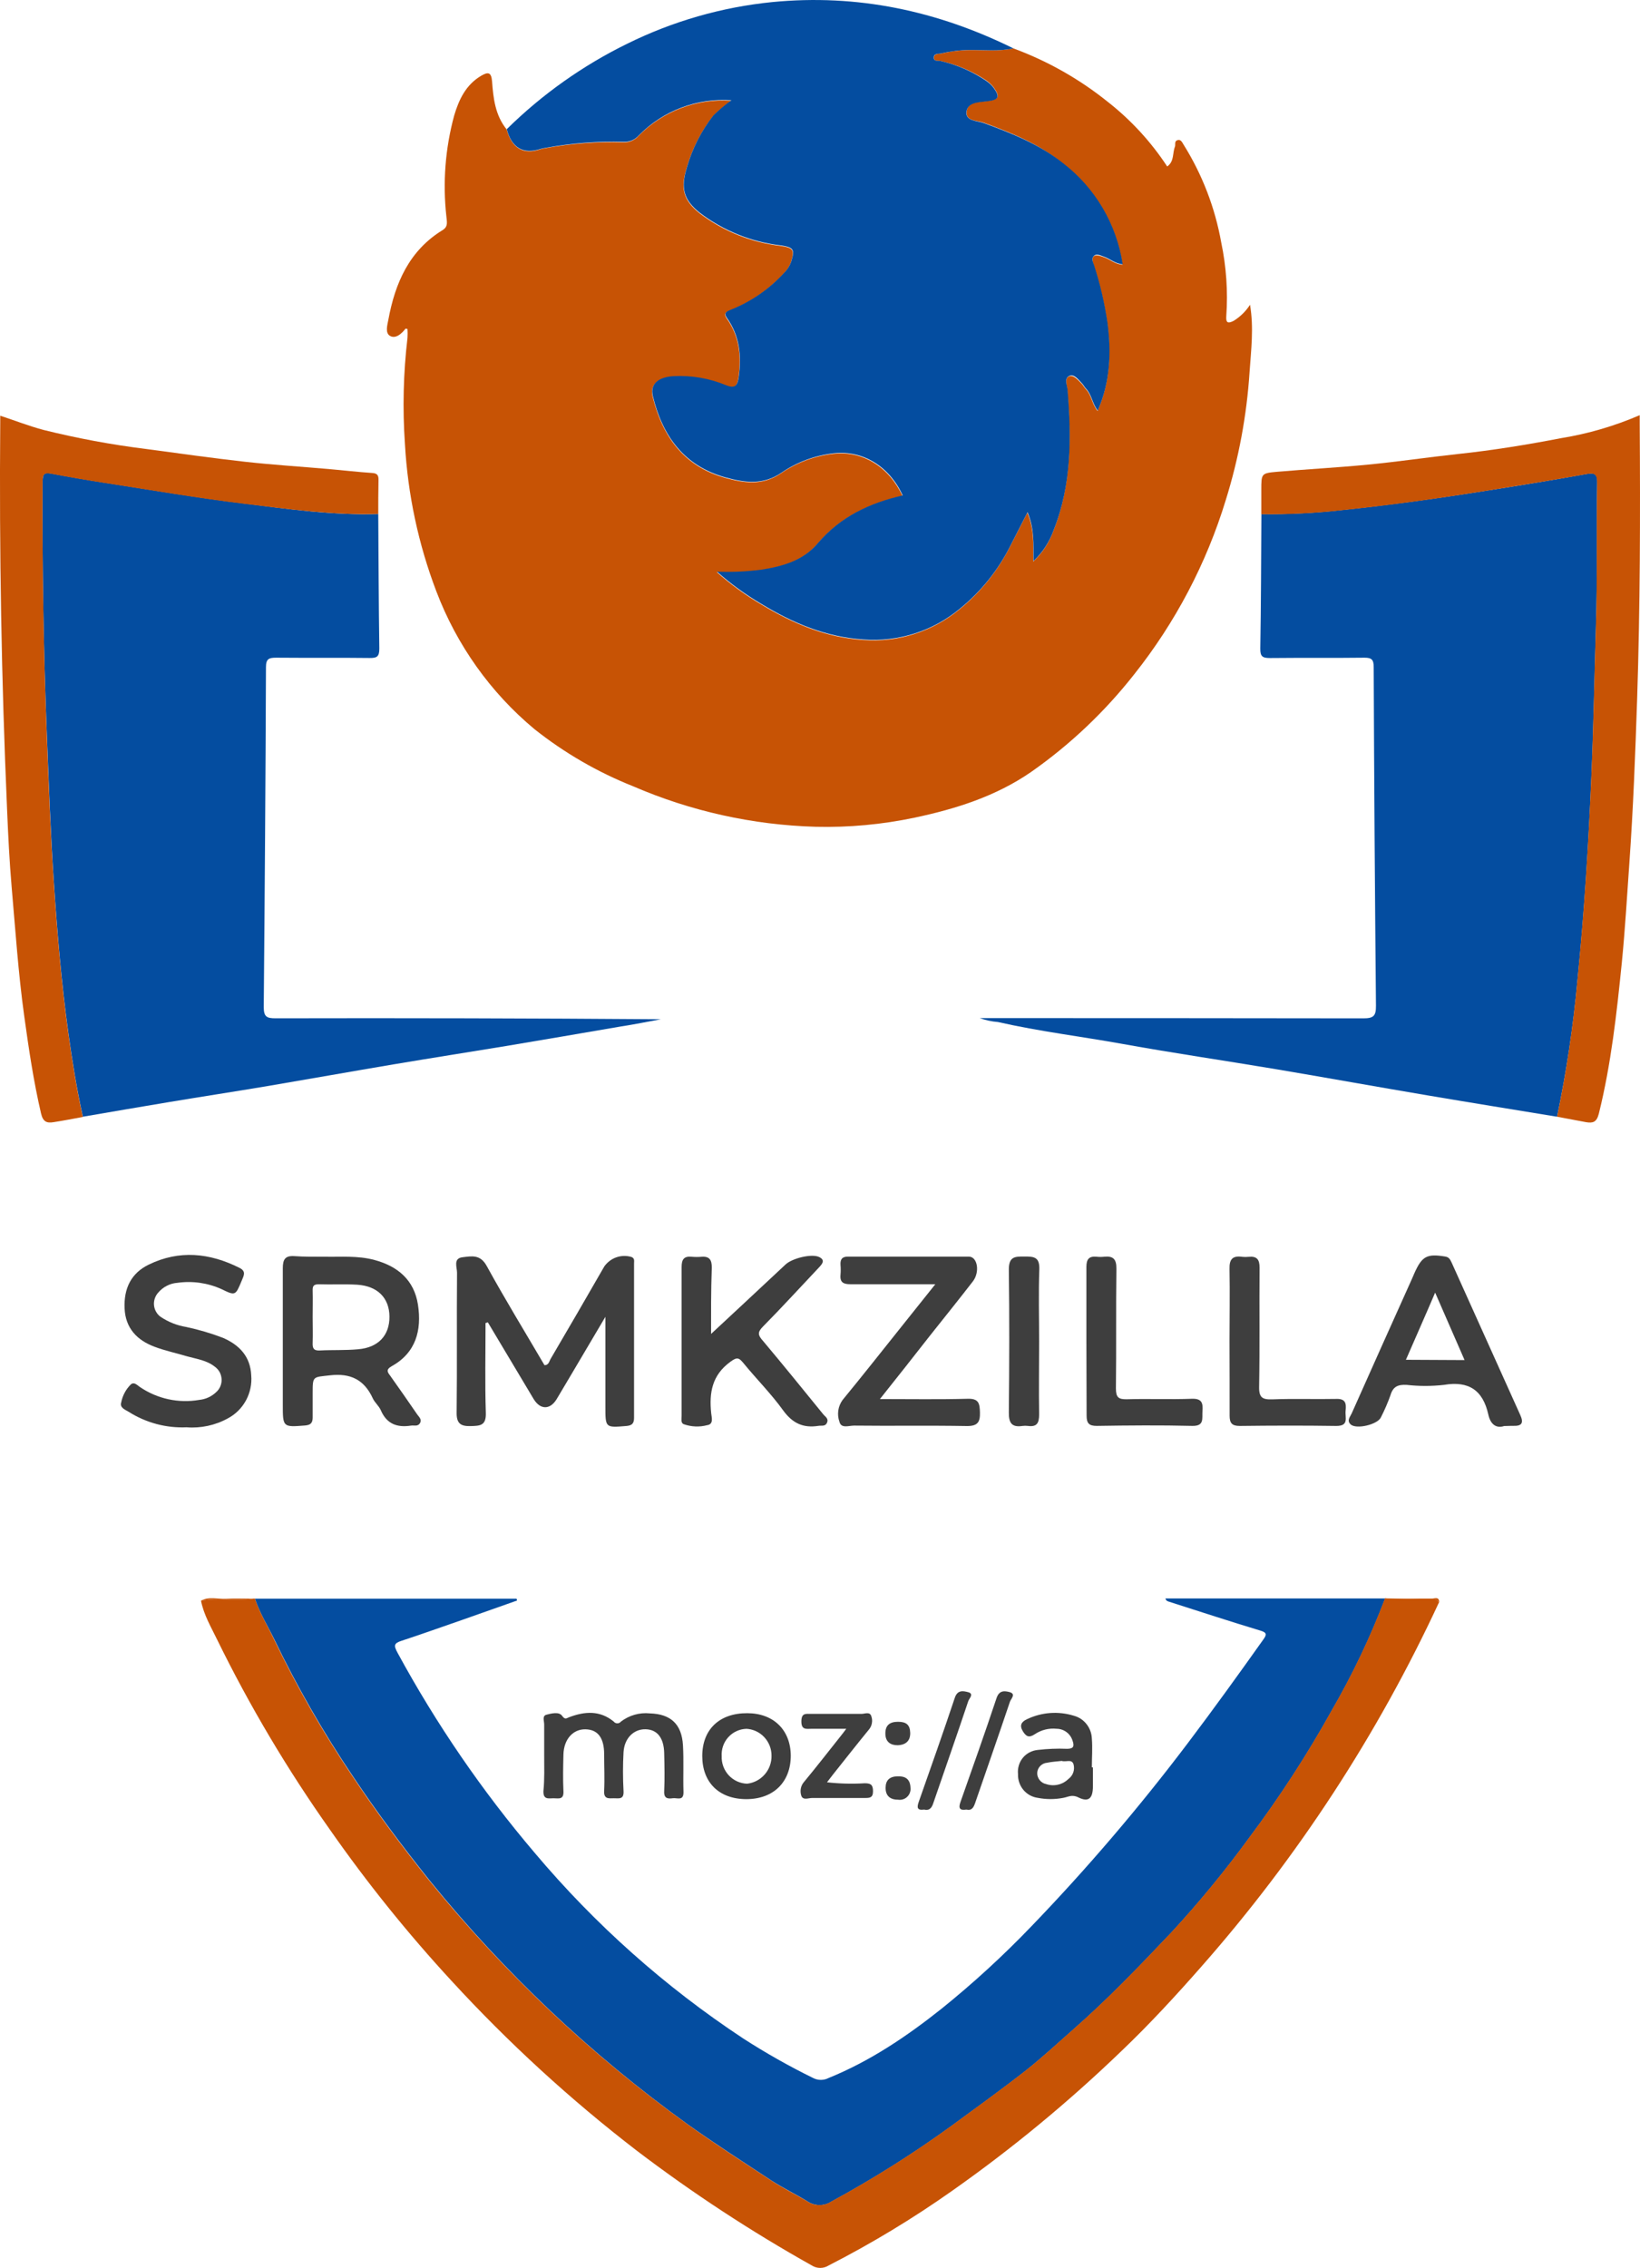 <svg width="34" height="47" viewBox="0 0 34 47" fill="none" xmlns="http://www.w3.org/2000/svg">
<path d="M21.01 1.003C21.715 1.263 22.375 1.636 22.963 2.108C23.444 2.484 23.862 2.938 24.198 3.45C24.348 3.344 24.304 3.176 24.358 3.042C24.375 2.996 24.34 2.927 24.412 2.904C24.484 2.882 24.511 2.957 24.541 3.003C24.926 3.62 25.19 4.306 25.318 5.024C25.423 5.525 25.459 6.039 25.423 6.551C25.413 6.692 25.456 6.71 25.578 6.648C25.713 6.564 25.829 6.45 25.915 6.316C25.996 6.792 25.937 7.253 25.906 7.706C25.847 8.609 25.681 9.501 25.412 10.364C25.011 11.677 24.367 12.901 23.516 13.972C22.904 14.751 22.183 15.434 21.374 16C20.642 16.504 19.815 16.764 18.962 16.945C18.287 17.087 17.599 17.151 16.91 17.134C15.607 17.097 14.322 16.812 13.124 16.294C12.39 16.002 11.702 15.604 11.082 15.112C10.17 14.354 9.47 13.37 9.047 12.257C8.674 11.279 8.454 10.248 8.395 9.202C8.344 8.468 8.362 7.731 8.448 7.001C8.452 6.94 8.452 6.879 8.448 6.818C8.43 6.818 8.41 6.807 8.407 6.811C8.326 6.918 8.204 7.024 8.091 6.964C7.978 6.905 8.031 6.736 8.051 6.627C8.191 5.865 8.485 5.191 9.177 4.768C9.298 4.693 9.262 4.591 9.254 4.485C9.176 3.785 9.231 3.076 9.415 2.397C9.513 2.067 9.656 1.759 9.974 1.571C10.114 1.489 10.185 1.489 10.201 1.684C10.227 2.038 10.267 2.391 10.504 2.682C10.61 3.07 10.847 3.214 11.206 3.092C11.242 3.082 11.279 3.074 11.316 3.068C11.847 2.973 12.385 2.933 12.924 2.949C12.983 2.952 13.043 2.942 13.097 2.918C13.152 2.895 13.201 2.859 13.24 2.814C13.489 2.561 13.79 2.365 14.122 2.239C14.453 2.114 14.807 2.062 15.16 2.088C15.025 2.183 14.898 2.289 14.781 2.407C14.529 2.73 14.342 3.101 14.231 3.497C14.107 3.911 14.168 4.15 14.502 4.418C14.991 4.79 15.57 5.024 16.179 5.095C16.443 5.134 16.479 5.173 16.4 5.427C16.368 5.52 16.314 5.605 16.243 5.674C15.934 6.008 15.555 6.268 15.133 6.434C15.065 6.46 14.99 6.49 15.066 6.599C15.33 6.968 15.373 7.382 15.311 7.822C15.286 8.002 15.235 8.066 15.049 7.993C14.704 7.85 14.332 7.786 13.96 7.805C13.636 7.825 13.471 7.973 13.53 8.216C13.733 9.049 14.183 9.668 15.038 9.904C15.427 10.01 15.809 10.069 16.189 9.81C16.514 9.587 16.889 9.447 17.28 9.404C17.896 9.335 18.438 9.688 18.71 10.278C18.024 10.431 17.416 10.719 16.949 11.269C16.645 11.627 16.226 11.744 15.785 11.815C15.478 11.855 15.169 11.869 14.86 11.856C15.147 12.11 15.458 12.336 15.788 12.529C16.44 12.923 17.127 13.213 17.895 13.262C18.619 13.318 19.335 13.089 19.896 12.624C20.328 12.273 20.681 11.835 20.934 11.337C21.05 11.108 21.168 10.881 21.299 10.625C21.442 10.966 21.424 11.285 21.42 11.638C21.611 11.46 21.755 11.238 21.842 10.991C22.213 10.056 22.207 9.076 22.129 8.1C22.122 7.994 22.06 7.851 22.157 7.803C22.254 7.756 22.353 7.879 22.431 7.959C22.461 7.991 22.48 8.034 22.512 8.065C22.63 8.186 22.637 8.369 22.755 8.518C23.012 7.92 23.036 7.318 22.957 6.71C22.899 6.302 22.806 5.9 22.679 5.508C22.659 5.445 22.625 5.362 22.672 5.315C22.719 5.268 22.813 5.306 22.883 5.329C23.009 5.37 23.11 5.474 23.272 5.486C23.143 4.652 22.699 3.901 22.034 3.39C21.553 2.988 20.978 2.756 20.395 2.543C20.26 2.495 20.01 2.515 20.04 2.306C20.069 2.096 20.304 2.119 20.47 2.093C20.706 2.063 20.739 2.008 20.602 1.813C20.555 1.754 20.499 1.702 20.436 1.66C20.153 1.474 19.839 1.341 19.51 1.267C19.456 1.252 19.364 1.281 19.361 1.199C19.361 1.1 19.466 1.121 19.518 1.108C19.71 1.063 19.907 1.039 20.105 1.037C20.407 1.034 20.712 1.068 21.01 1.003Z" fill="#C75305"/>
<path d="M21.01 1.003C20.709 1.068 20.405 1.034 20.103 1.036C19.905 1.038 19.708 1.062 19.516 1.107C19.462 1.12 19.355 1.099 19.359 1.198C19.359 1.28 19.454 1.251 19.507 1.266C19.837 1.342 20.151 1.478 20.433 1.667C20.497 1.709 20.553 1.76 20.6 1.82C20.737 2.014 20.705 2.07 20.468 2.099C20.302 2.121 20.066 2.113 20.037 2.312C20.009 2.511 20.258 2.501 20.392 2.549C20.976 2.762 21.551 2.993 22.038 3.381C22.704 3.891 23.148 4.643 23.276 5.477C23.114 5.464 23.013 5.361 22.887 5.319C22.814 5.296 22.733 5.246 22.676 5.306C22.619 5.365 22.663 5.435 22.683 5.498C22.81 5.89 22.903 6.293 22.962 6.701C23.041 7.312 23.016 7.915 22.759 8.509C22.641 8.36 22.634 8.177 22.516 8.056C22.484 8.024 22.465 7.98 22.435 7.949C22.357 7.869 22.266 7.737 22.161 7.794C22.056 7.851 22.126 7.989 22.134 8.091C22.212 9.072 22.217 10.046 21.846 10.981C21.759 11.228 21.615 11.45 21.425 11.629C21.425 11.275 21.446 10.957 21.303 10.615C21.172 10.871 21.054 11.099 20.938 11.328C20.686 11.825 20.332 12.264 19.9 12.614C19.34 13.079 18.623 13.308 17.899 13.252C17.127 13.203 16.44 12.913 15.792 12.52C15.462 12.326 15.151 12.101 14.864 11.847C15.173 11.859 15.482 11.845 15.789 11.805C16.23 11.735 16.65 11.618 16.953 11.259C17.42 10.71 18.029 10.422 18.714 10.268C18.447 9.678 17.9 9.325 17.284 9.394C16.893 9.438 16.518 9.577 16.194 9.801C15.813 10.059 15.431 10.001 15.042 9.894C14.187 9.658 13.737 9.043 13.534 8.207C13.475 7.963 13.639 7.815 13.964 7.795C14.337 7.776 14.708 7.84 15.053 7.983C15.239 8.057 15.29 7.993 15.315 7.812C15.377 7.373 15.334 6.961 15.071 6.589C14.994 6.483 15.071 6.451 15.137 6.424C15.559 6.258 15.938 5.999 16.247 5.664C16.318 5.595 16.372 5.511 16.404 5.417C16.483 5.163 16.447 5.125 16.183 5.085C15.574 5.014 14.995 4.78 14.506 4.408C14.172 4.14 14.111 3.902 14.235 3.487C14.346 3.091 14.533 2.721 14.785 2.397C14.902 2.28 15.029 2.173 15.164 2.078C14.811 2.053 14.457 2.105 14.126 2.23C13.794 2.355 13.494 2.551 13.244 2.805C13.205 2.85 13.156 2.885 13.101 2.909C13.047 2.932 12.987 2.943 12.928 2.94C12.389 2.925 11.849 2.966 11.318 3.063C11.281 3.069 11.244 3.076 11.208 3.086C10.849 3.204 10.608 3.065 10.506 2.677C11.239 1.955 12.083 1.357 13.004 0.906C13.947 0.44 14.966 0.147 16.011 0.043C17.773 -0.129 19.43 0.223 21.01 1.003Z" fill="#044DA0"/>
<path d="M5.285 33.131H10.709L10.72 33.169L9.578 33.572C9.157 33.717 8.745 33.866 8.326 34.003C8.167 34.055 8.158 34.098 8.242 34.252C9.045 35.73 9.998 37.12 11.086 38.399C12.336 39.883 13.79 41.177 15.405 42.243C15.873 42.545 16.358 42.819 16.857 43.064C16.907 43.09 16.962 43.103 17.018 43.103C17.074 43.103 17.129 43.09 17.178 43.064C18.036 42.716 18.797 42.203 19.519 41.629C20.176 41.1 20.799 40.529 21.384 39.919C22.538 38.721 23.62 37.454 24.624 36.126C25.159 35.419 25.677 34.7 26.19 33.978C26.26 33.88 26.273 33.835 26.129 33.792C25.497 33.602 24.875 33.397 24.247 33.197C24.211 33.186 24.175 33.178 24.161 33.126H28.717C28.412 33.928 28.042 34.705 27.612 35.446C27.105 36.359 26.536 37.236 25.91 38.071C25.412 38.755 24.875 39.41 24.301 40.032C23.637 40.733 22.967 41.433 22.239 42.07C21.923 42.349 21.607 42.64 21.279 42.901C20.774 43.296 20.252 43.672 19.735 44.051C18.937 44.63 18.102 45.156 17.236 45.626C17.161 45.675 17.073 45.7 16.983 45.698C16.894 45.696 16.807 45.668 16.733 45.617C16.49 45.468 16.229 45.342 15.995 45.191C15.411 44.806 14.823 44.428 14.253 44.022C12.252 42.581 10.451 40.878 8.896 38.957C8.344 38.265 7.814 37.558 7.323 36.822C6.71 35.915 6.163 34.963 5.687 33.975C5.549 33.694 5.383 33.429 5.285 33.131Z" fill="#044DA0"/>
<path d="M32.281 23.143C31.385 22.996 30.49 22.852 29.593 22.7C28.539 22.522 27.494 22.333 26.443 22.156C25.392 21.98 24.336 21.826 23.283 21.636C22.419 21.48 21.546 21.375 20.688 21.18C20.56 21.17 20.433 21.143 20.312 21.099H20.944C23.384 21.099 25.824 21.101 28.264 21.104C28.475 21.104 28.528 21.055 28.526 20.843C28.504 18.503 28.488 16.164 28.479 13.824C28.479 13.673 28.439 13.629 28.288 13.63C27.635 13.638 26.981 13.63 26.328 13.637C26.17 13.637 26.126 13.603 26.128 13.438C26.144 12.51 26.145 11.582 26.151 10.653C26.714 10.661 27.277 10.632 27.837 10.568C28.845 10.462 29.849 10.323 30.849 10.163C31.535 10.057 32.219 9.943 32.902 9.821C33.086 9.788 33.12 9.844 33.113 10.015C33.097 10.997 33.119 11.978 33.088 12.959C33.056 13.992 33.038 15.027 32.994 16.06C32.934 17.483 32.846 18.901 32.704 20.313C32.617 21.264 32.475 22.209 32.281 23.143Z" fill="#044DA0"/>
<path d="M7.842 10.652C7.849 11.581 7.85 12.509 7.864 13.438C7.864 13.605 7.819 13.638 7.664 13.636C7.018 13.628 6.372 13.636 5.725 13.63C5.578 13.63 5.514 13.651 5.514 13.825C5.505 16.174 5.489 18.522 5.468 20.87C5.468 21.073 5.531 21.103 5.711 21.103C8.373 21.097 11.034 21.103 13.7 21.123C13.425 21.174 13.15 21.23 12.874 21.272C12.082 21.409 11.288 21.543 10.494 21.677C9.715 21.805 8.936 21.927 8.157 22.058C7.291 22.204 6.427 22.358 5.561 22.505C4.872 22.621 4.183 22.726 3.494 22.841C2.901 22.939 2.309 23.042 1.717 23.143C1.592 22.57 1.497 21.99 1.417 21.409C1.275 20.386 1.189 19.358 1.119 18.325C1.048 17.291 1.013 16.262 0.971 15.229C0.901 13.475 0.872 11.72 0.884 9.964C0.884 9.836 0.911 9.784 1.052 9.811C1.422 9.881 1.795 9.945 2.167 10.003C3.131 10.152 4.09 10.316 5.058 10.434C5.985 10.551 6.908 10.681 7.842 10.652Z" fill="#044DA0"/>
<path d="M5.285 33.131C5.383 33.429 5.549 33.694 5.682 33.975C6.157 34.963 6.703 35.915 7.316 36.822C7.806 37.558 8.336 38.265 8.888 38.957C10.444 40.877 12.247 42.58 14.249 44.02C14.819 44.429 15.408 44.807 15.991 45.19C16.227 45.345 16.487 45.471 16.729 45.615C16.802 45.667 16.889 45.695 16.979 45.697C17.069 45.699 17.157 45.674 17.232 45.625C18.098 45.155 18.932 44.629 19.731 44.05C20.248 43.671 20.769 43.295 21.275 42.9C21.607 42.639 21.916 42.348 22.235 42.069C22.962 41.431 23.633 40.732 24.297 40.031C24.871 39.409 25.408 38.754 25.906 38.07C26.532 37.235 27.101 36.358 27.608 35.445C28.038 34.703 28.408 33.927 28.713 33.125C28.718 33.123 28.723 33.121 28.728 33.121C28.733 33.121 28.738 33.123 28.742 33.125C29.031 33.13 29.32 33.135 29.607 33.142C29.686 33.142 29.78 33.111 29.831 33.211C28.558 35.952 26.9 38.493 24.907 40.755C24.38 41.355 23.836 41.945 23.258 42.497C22.162 43.553 20.988 44.523 19.745 45.398C18.928 45.975 18.07 46.493 17.18 46.949C17.128 46.982 17.067 47 17.005 47C16.943 47 16.882 46.982 16.83 46.949C15.57 46.243 14.36 45.45 13.208 44.575C11.829 43.515 10.542 42.336 9.363 41.053C8.453 40.067 7.61 39.02 6.841 37.919C5.959 36.672 5.177 35.357 4.504 33.984C4.377 33.721 4.224 33.466 4.167 33.173C4.527 33.106 4.894 33.182 5.255 33.13C5.26 33.128 5.265 33.127 5.27 33.127C5.275 33.127 5.28 33.129 5.285 33.131Z" fill="#C75305"/>
<path d="M7.842 10.652C6.906 10.681 5.983 10.551 5.057 10.44C4.089 10.322 3.129 10.157 2.166 10.008C1.794 9.95 1.421 9.887 1.051 9.816C0.91 9.789 0.884 9.841 0.883 9.97C0.874 11.725 0.903 13.48 0.97 15.235C1.01 16.267 1.047 17.3 1.118 18.33C1.188 19.36 1.273 20.387 1.416 21.414C1.496 21.995 1.591 22.575 1.716 23.148C1.516 23.185 1.316 23.224 1.115 23.255C0.975 23.278 0.893 23.255 0.851 23.076C0.696 22.409 0.596 21.736 0.502 21.055C0.379 20.17 0.32 19.279 0.242 18.389C0.195 17.848 0.169 17.304 0.146 16.76C0.03 14.092 -0.017 11.423 0.005 8.753C0.005 8.715 0.005 8.677 0.005 8.615C0.311 8.716 0.598 8.828 0.898 8.909C1.599 9.083 2.308 9.215 3.024 9.304C3.713 9.396 4.401 9.494 5.091 9.571C5.663 9.634 6.237 9.67 6.811 9.72C7.112 9.746 7.414 9.782 7.716 9.802C7.833 9.809 7.85 9.861 7.847 9.96C7.842 10.191 7.842 10.422 7.842 10.652Z" fill="#C75305"/>
<path d="M32.281 23.143C32.474 22.21 32.615 21.266 32.702 20.316C32.844 18.9 32.932 17.481 32.992 16.063C33.036 15.03 33.054 13.996 33.086 12.962C33.117 11.982 33.095 11 33.111 10.019C33.111 9.847 33.079 9.791 32.9 9.824C32.218 9.946 31.531 10.057 30.847 10.166C29.846 10.326 28.846 10.468 27.834 10.572C27.275 10.636 26.712 10.664 26.149 10.657C26.149 10.488 26.149 10.318 26.149 10.15C26.149 9.814 26.149 9.806 26.479 9.777C27.105 9.723 27.732 9.69 28.358 9.629C28.984 9.569 29.602 9.476 30.225 9.409C30.944 9.333 31.656 9.217 32.366 9.08C32.926 8.989 33.472 8.829 33.994 8.604C33.994 8.68 33.994 8.736 33.994 8.792C34.007 10.686 34.003 12.581 33.941 14.474C33.903 15.614 33.86 16.755 33.779 17.894C33.73 18.579 33.691 19.267 33.623 19.951C33.517 21 33.402 22.049 33.147 23.078C33.102 23.26 33.021 23.278 32.883 23.256C32.683 23.218 32.484 23.18 32.281 23.143Z" fill="#C75305"/>
<path d="M29.835 33.216C29.784 33.116 29.691 33.149 29.611 33.147C29.324 33.14 29.035 33.136 28.747 33.13C29.058 33.13 29.367 33.13 29.678 33.13C29.735 33.133 29.844 33.073 29.835 33.216Z" fill="#C75305"/>
<path d="M5.253 33.132C4.892 33.184 4.525 33.107 4.165 33.174C4.332 33.079 4.513 33.144 4.686 33.134C4.86 33.123 5.065 33.132 5.253 33.132Z" fill="#C75305"/>
<path d="M10.066 27.418C10.066 28.039 10.052 28.66 10.072 29.28C10.081 29.547 9.952 29.549 9.756 29.554C9.56 29.559 9.463 29.508 9.467 29.276C9.478 28.309 9.467 27.341 9.475 26.375C9.475 26.262 9.392 26.079 9.587 26.055C9.782 26.032 9.956 25.992 10.09 26.235C10.473 26.932 10.888 27.609 11.288 28.292C11.375 28.292 11.385 28.215 11.412 28.167C11.787 27.529 12.159 26.888 12.529 26.244C12.591 26.157 12.679 26.091 12.779 26.056C12.88 26.021 12.989 26.019 13.091 26.049C13.162 26.078 13.145 26.132 13.145 26.182C13.145 27.245 13.145 28.312 13.145 29.383C13.145 29.5 13.101 29.542 12.986 29.552C12.55 29.588 12.551 29.591 12.551 29.152V27.289L11.859 28.459C11.754 28.636 11.648 28.815 11.543 28.991C11.407 29.22 11.2 29.221 11.062 28.991C10.746 28.462 10.431 27.933 10.114 27.404L10.066 27.418Z" fill="#3E3E3E"/>
<path d="M6.744 26.044C7.06 26.051 7.415 26.017 7.765 26.112C8.246 26.241 8.586 26.527 8.665 27.038C8.746 27.57 8.622 28.035 8.119 28.314C8.014 28.374 8.019 28.421 8.083 28.501C8.274 28.768 8.461 29.039 8.647 29.309C8.685 29.364 8.752 29.416 8.707 29.492C8.662 29.569 8.585 29.534 8.521 29.544C8.237 29.588 8.019 29.514 7.895 29.226C7.856 29.136 7.77 29.068 7.729 28.98C7.551 28.591 7.265 28.453 6.841 28.502C6.487 28.543 6.482 28.51 6.482 28.869C6.482 29.038 6.482 29.207 6.482 29.377C6.482 29.497 6.432 29.533 6.319 29.542C5.867 29.578 5.863 29.576 5.863 29.117C5.863 28.173 5.863 27.229 5.863 26.284C5.863 26.096 5.914 26.018 6.107 26.032C6.301 26.046 6.501 26.044 6.744 26.044ZM6.482 27.293C6.482 27.47 6.488 27.646 6.482 27.825C6.477 27.938 6.5 27.994 6.63 27.987C6.894 27.973 7.157 27.987 7.424 27.962C7.846 27.927 8.077 27.672 8.074 27.285C8.071 26.898 7.828 26.652 7.406 26.624C7.142 26.608 6.88 26.624 6.611 26.615C6.506 26.615 6.479 26.647 6.482 26.746C6.487 26.927 6.482 27.107 6.482 27.294V27.293Z" fill="#3E3E3E"/>
<path d="M14.742 27.644C15.229 27.191 15.759 26.699 16.288 26.203C16.424 26.077 16.825 25.976 16.982 26.05C17.114 26.114 17.048 26.192 16.982 26.263C16.594 26.673 16.214 27.091 15.816 27.493C15.702 27.609 15.711 27.67 15.816 27.786C16.238 28.288 16.652 28.799 17.066 29.308C17.105 29.357 17.183 29.396 17.146 29.482C17.109 29.568 17.034 29.538 16.969 29.549C16.653 29.599 16.432 29.497 16.237 29.23C15.987 28.883 15.683 28.579 15.412 28.248C15.317 28.132 15.277 28.122 15.141 28.222C14.763 28.497 14.7 28.86 14.744 29.285C14.752 29.372 14.801 29.515 14.661 29.535C14.499 29.578 14.328 29.57 14.17 29.513C14.111 29.484 14.131 29.406 14.131 29.341C14.131 28.314 14.131 27.286 14.131 26.258C14.131 26.1 14.18 26.028 14.342 26.045C14.41 26.051 14.478 26.051 14.546 26.045C14.706 26.033 14.757 26.108 14.757 26.265C14.738 26.761 14.742 27.257 14.742 27.644Z" fill="#3E3E3E"/>
<path d="M18.242 28.994C18.891 28.994 19.476 29.004 20.059 28.988C20.293 28.981 20.311 29.084 20.316 29.276C20.32 29.467 20.272 29.553 20.051 29.553C19.269 29.539 18.487 29.553 17.704 29.544C17.599 29.544 17.44 29.609 17.404 29.468C17.376 29.392 17.368 29.311 17.379 29.232C17.39 29.152 17.422 29.076 17.469 29.012C17.872 28.521 18.265 28.024 18.66 27.529C18.892 27.239 19.124 26.948 19.391 26.614H18.449C18.175 26.614 17.902 26.614 17.628 26.614C17.486 26.614 17.41 26.576 17.425 26.419C17.431 26.351 17.431 26.282 17.425 26.213C17.418 26.099 17.458 26.041 17.579 26.042C18.414 26.042 19.249 26.042 20.086 26.042C20.265 26.042 20.32 26.361 20.168 26.557C19.874 26.937 19.572 27.311 19.273 27.688C18.944 28.111 18.613 28.527 18.242 28.994Z" fill="#3E3E3E"/>
<path d="M31.184 29.553C31.01 29.61 30.897 29.506 30.856 29.317C30.744 28.811 30.451 28.613 29.936 28.7C29.679 28.729 29.42 28.729 29.163 28.7C28.988 28.691 28.881 28.73 28.827 28.913C28.771 29.071 28.704 29.225 28.628 29.374C28.56 29.522 28.12 29.627 28.002 29.52C27.915 29.44 27.99 29.364 28.022 29.293C28.438 28.359 28.856 27.426 29.276 26.494C29.292 26.459 29.306 26.423 29.322 26.387C29.481 26.031 29.583 25.979 29.96 26.04C30.048 26.053 30.066 26.109 30.097 26.17C30.57 27.22 31.043 28.272 31.518 29.325C31.591 29.486 31.552 29.555 31.377 29.549C31.324 29.547 31.271 29.553 31.184 29.553ZM30.363 28.186L29.753 26.788C29.542 27.282 29.345 27.724 29.147 28.18L30.363 28.186Z" fill="#3E3E3E"/>
<path d="M3.869 29.579C3.446 29.598 3.028 29.486 2.669 29.259C2.598 29.215 2.477 29.174 2.513 29.063C2.541 28.92 2.611 28.79 2.714 28.689C2.782 28.635 2.84 28.702 2.896 28.741C3.258 28.989 3.701 29.086 4.132 29.011C4.262 28.998 4.384 28.943 4.479 28.853C4.517 28.82 4.548 28.778 4.568 28.73C4.588 28.683 4.597 28.632 4.594 28.581C4.591 28.529 4.577 28.479 4.553 28.434C4.528 28.39 4.493 28.351 4.452 28.322C4.284 28.189 4.075 28.163 3.881 28.109C3.655 28.041 3.423 27.993 3.204 27.91C2.842 27.775 2.601 27.526 2.583 27.115C2.565 26.703 2.717 26.386 3.083 26.208C3.715 25.9 4.347 25.964 4.965 26.275C5.111 26.348 5.052 26.439 5.012 26.538C4.882 26.851 4.882 26.857 4.591 26.715C4.305 26.586 3.988 26.541 3.678 26.585C3.602 26.59 3.528 26.611 3.46 26.646C3.391 26.68 3.331 26.729 3.281 26.787C3.249 26.822 3.224 26.864 3.209 26.91C3.194 26.955 3.188 27.004 3.193 27.052C3.198 27.099 3.213 27.146 3.237 27.187C3.261 27.229 3.294 27.265 3.333 27.292C3.492 27.398 3.671 27.469 3.86 27.5C4.119 27.555 4.374 27.63 4.622 27.725C4.96 27.872 5.19 28.109 5.208 28.499C5.224 28.68 5.186 28.862 5.1 29.021C5.013 29.181 4.882 29.311 4.722 29.395C4.462 29.538 4.165 29.602 3.869 29.579Z" fill="#3E3E3E"/>
<path d="M22.523 27.797C22.523 27.284 22.523 26.77 22.523 26.256C22.523 26.096 22.576 26.029 22.734 26.044C22.787 26.05 22.84 26.05 22.893 26.044C23.075 26.026 23.147 26.091 23.145 26.291C23.134 27.118 23.145 27.945 23.135 28.773C23.135 28.959 23.188 29.002 23.363 28.998C23.811 28.985 24.258 29.005 24.706 28.988C24.922 28.98 24.942 29.081 24.929 29.25C24.919 29.398 24.971 29.555 24.718 29.55C24.059 29.534 23.398 29.54 22.738 29.55C22.58 29.55 22.527 29.5 22.527 29.337C22.527 28.825 22.523 28.311 22.523 27.797Z" fill="#3E3E3E"/>
<path d="M25.49 27.794C25.49 27.295 25.499 26.797 25.49 26.299C25.484 26.092 25.557 26.019 25.752 26.046C25.797 26.051 25.843 26.051 25.889 26.046C26.055 26.03 26.114 26.1 26.113 26.271C26.106 27.092 26.119 27.912 26.104 28.732C26.098 28.964 26.17 29.008 26.381 29C26.82 28.983 27.261 29 27.702 28.991C27.898 28.984 27.912 29.085 27.897 29.232C27.881 29.379 27.974 29.551 27.704 29.551C27.036 29.541 26.368 29.543 25.702 29.551C25.541 29.551 25.492 29.492 25.492 29.338C25.494 28.82 25.49 28.307 25.49 27.794Z" fill="#3E3E3E"/>
<path d="M11.282 36.38C11.282 36.167 11.282 35.955 11.282 35.736C11.282 35.665 11.236 35.558 11.33 35.535C11.424 35.511 11.588 35.468 11.651 35.556C11.715 35.644 11.74 35.61 11.8 35.587C12.122 35.465 12.438 35.442 12.724 35.678C12.733 35.689 12.744 35.699 12.757 35.705C12.77 35.711 12.784 35.714 12.799 35.714C12.813 35.714 12.827 35.711 12.84 35.705C12.853 35.699 12.864 35.689 12.873 35.678C13.045 35.547 13.259 35.486 13.474 35.508C13.905 35.521 14.134 35.731 14.159 36.169C14.178 36.488 14.159 36.814 14.17 37.136C14.175 37.331 14.038 37.254 13.95 37.266C13.845 37.281 13.761 37.274 13.77 37.119C13.782 36.858 13.776 36.597 13.77 36.336C13.764 36.017 13.627 35.842 13.384 35.837C13.141 35.831 12.944 36.02 12.927 36.312C12.912 36.58 12.912 36.849 12.927 37.117C12.938 37.3 12.828 37.266 12.726 37.267C12.624 37.268 12.515 37.291 12.525 37.115C12.538 36.862 12.525 36.609 12.525 36.355C12.525 36.012 12.392 35.842 12.137 35.838C11.882 35.833 11.689 36.041 11.681 36.361C11.675 36.614 11.669 36.868 11.681 37.121C11.691 37.305 11.576 37.267 11.476 37.267C11.377 37.267 11.261 37.303 11.266 37.12C11.291 36.872 11.282 36.626 11.282 36.38Z" fill="#3E3E3E"/>
<path d="M21.543 27.796C21.543 28.301 21.535 28.808 21.543 29.313C21.543 29.491 21.497 29.575 21.313 29.551C21.275 29.546 21.237 29.546 21.199 29.551C20.983 29.583 20.912 29.498 20.915 29.272C20.925 28.284 20.928 27.295 20.915 26.308C20.915 26.035 21.047 26.04 21.238 26.04C21.43 26.04 21.554 26.045 21.547 26.302C21.529 26.8 21.543 27.298 21.543 27.796Z" fill="#3E3E3E"/>
<path d="M22.658 36.628V37.018C22.658 37.266 22.572 37.356 22.356 37.249C22.22 37.181 22.145 37.242 22.04 37.259C21.868 37.292 21.691 37.292 21.519 37.259C21.401 37.244 21.293 37.185 21.216 37.093C21.14 37.001 21.1 36.883 21.105 36.763C21.099 36.703 21.105 36.643 21.122 36.586C21.139 36.528 21.168 36.475 21.205 36.429C21.243 36.383 21.29 36.344 21.342 36.317C21.394 36.289 21.452 36.272 21.511 36.266C21.714 36.242 21.919 36.233 22.123 36.242C22.262 36.242 22.275 36.182 22.235 36.071C22.213 36.001 22.169 35.939 22.111 35.896C22.052 35.852 21.982 35.828 21.909 35.827C21.749 35.81 21.588 35.849 21.454 35.939C21.335 36.017 21.276 35.994 21.203 35.874C21.131 35.754 21.178 35.681 21.29 35.629C21.594 35.483 21.942 35.457 22.264 35.557C22.368 35.585 22.46 35.646 22.527 35.732C22.594 35.817 22.632 35.921 22.636 36.03C22.652 36.227 22.636 36.427 22.636 36.626L22.658 36.628ZM22.012 36.493C21.913 36.504 21.808 36.51 21.706 36.531C21.652 36.536 21.602 36.56 21.565 36.599C21.527 36.638 21.505 36.689 21.503 36.744C21.502 36.798 21.521 36.85 21.555 36.892C21.589 36.934 21.636 36.963 21.689 36.973C21.768 37 21.853 37.004 21.934 36.985C22.016 36.967 22.09 36.926 22.15 36.867C22.197 36.833 22.232 36.786 22.251 36.731C22.27 36.677 22.271 36.617 22.256 36.562C22.218 36.446 22.099 36.523 22.012 36.493Z" fill="#3E3E3E"/>
<path d="M14.559 36.393C14.559 35.84 14.916 35.501 15.492 35.504C16.036 35.504 16.39 35.852 16.394 36.382C16.394 36.932 16.034 37.287 15.469 37.285C14.904 37.283 14.56 36.936 14.559 36.393ZM15.471 35.828C15.4 35.83 15.331 35.847 15.267 35.877C15.203 35.907 15.146 35.949 15.098 36.002C15.051 36.054 15.014 36.116 14.991 36.183C14.967 36.251 14.958 36.322 14.962 36.393C14.959 36.465 14.97 36.538 14.995 36.606C15.02 36.674 15.058 36.737 15.107 36.79C15.156 36.843 15.215 36.886 15.28 36.916C15.346 36.946 15.417 36.963 15.489 36.965C15.63 36.949 15.76 36.881 15.854 36.773C15.948 36.666 15.998 36.526 15.995 36.383C15.995 36.24 15.941 36.103 15.843 35.999C15.746 35.896 15.612 35.834 15.471 35.827V35.828Z" fill="#3E3E3E"/>
<path d="M17.545 35.827H16.825C16.719 35.827 16.614 35.856 16.614 35.677C16.614 35.498 16.701 35.517 16.815 35.518C17.164 35.518 17.512 35.518 17.861 35.518C17.93 35.518 18.031 35.468 18.062 35.562C18.08 35.609 18.085 35.659 18.076 35.709C18.068 35.758 18.047 35.804 18.015 35.842C17.764 36.149 17.519 36.461 17.272 36.771C17.235 36.817 17.2 36.865 17.145 36.936C17.404 36.965 17.665 36.972 17.925 36.956C18.049 36.956 18.099 36.984 18.099 37.121C18.099 37.258 18.03 37.261 17.93 37.261C17.565 37.261 17.201 37.261 16.837 37.261C16.761 37.261 16.651 37.313 16.614 37.219C16.596 37.169 16.592 37.114 16.603 37.061C16.613 37.009 16.639 36.96 16.675 36.921C16.928 36.615 17.171 36.302 17.418 35.992C17.451 35.951 17.483 35.91 17.545 35.827Z" fill="#3E3E3E"/>
<path d="M19.16 37.502C19.008 37.523 19.008 37.454 19.047 37.342C19.3 36.623 19.554 35.905 19.796 35.181C19.852 35.016 19.972 35.043 20.07 35.068C20.2 35.101 20.093 35.199 20.075 35.251C19.838 35.959 19.591 36.664 19.348 37.37C19.315 37.47 19.266 37.528 19.16 37.502Z" fill="#3E3E3E"/>
<path d="M20.033 37.502C19.905 37.522 19.865 37.48 19.91 37.351C20.164 36.632 20.419 35.914 20.66 35.191C20.715 35.027 20.825 35.04 20.927 35.066C21.072 35.103 20.958 35.208 20.939 35.263C20.703 35.964 20.458 36.662 20.218 37.36C20.185 37.455 20.15 37.528 20.033 37.502Z" fill="#3E3E3E"/>
<path d="M18.61 36.168C18.463 36.168 18.355 36.1 18.355 35.924C18.355 35.749 18.45 35.682 18.619 35.682C18.787 35.682 18.865 35.745 18.87 35.907C18.875 36.07 18.787 36.161 18.61 36.168Z" fill="#3E3E3E"/>
<path d="M18.876 37.049C18.88 37.083 18.876 37.118 18.864 37.15C18.853 37.182 18.834 37.212 18.809 37.236C18.785 37.26 18.755 37.278 18.723 37.288C18.69 37.299 18.656 37.302 18.622 37.297C18.462 37.297 18.359 37.224 18.36 37.05C18.36 36.894 18.443 36.817 18.603 36.812C18.764 36.806 18.869 36.863 18.876 37.049Z" fill="#3E3E3E"/>
</svg>
